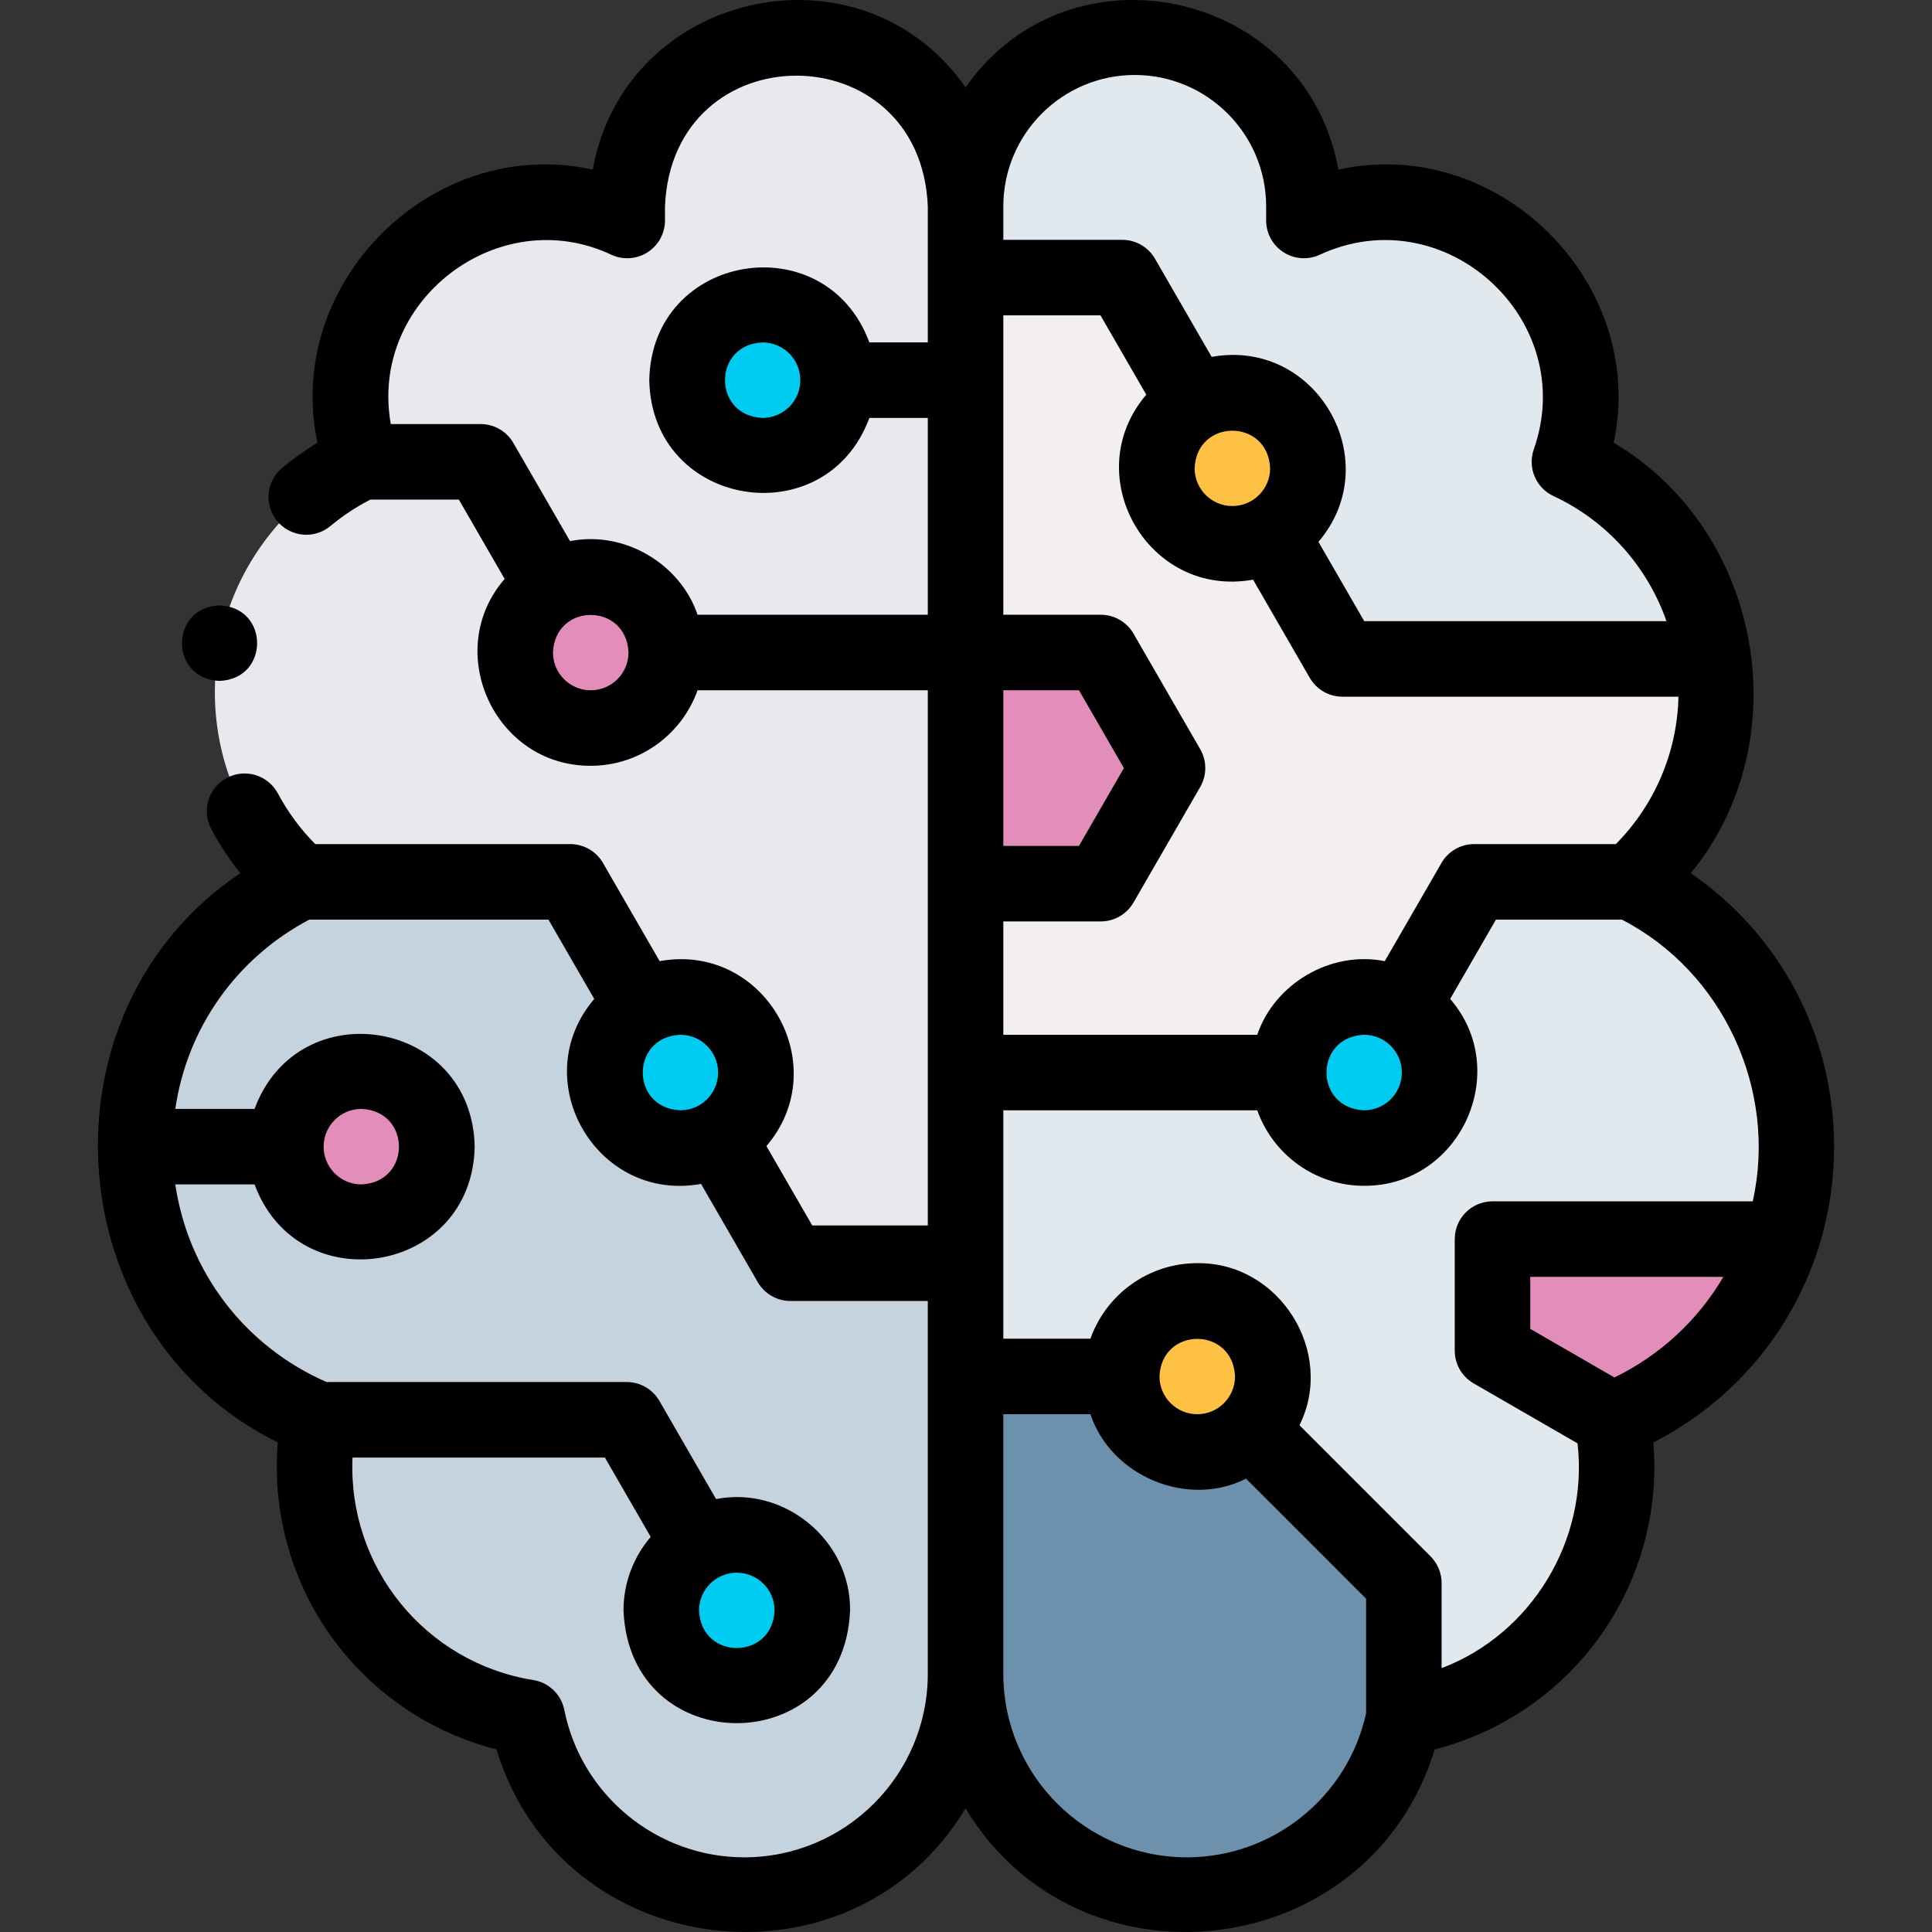 <?xml version="1.0"?>
<svg xmlns="http://www.w3.org/2000/svg" xmlns:xlink="http://www.w3.org/1999/xlink" xmlns:svgjs="http://svgjs.com/svgjs" version="1.1" width="512" height="512" x="0" y="0" viewBox="0 0 511.628 511.628" style="enable-background:new 0 0 512 512" xml:space="preserve"><rect x="0" y="0" width="511.628" height="511.628" fill="#333333" stroke="none"/><g><g xmlns="http://www.w3.org/2000/svg"><g clip-rule="evenodd" fill-rule="evenodd"><ellipse cx="201.937" cy="100.676" fill="#00ccf2" rx="20" ry="20" transform="matrix(.974 -.228 .228 .974 -17.625 48.649)" data-original="#00ccf2" style=""/><ellipse cx="156.437" cy="172.796" fill="#e38eba" rx="20" ry="20" transform="matrix(.974 -.228 .228 .974 -35.25 40.18)" data-original="#e38eba" style=""/><ellipse cx="180.168" cy="284.026" fill="#00ccf2" rx="20" ry="20" transform="matrix(.707 -.707 .707 .707 -148.067 210.587)" data-original="#00ccf2" style=""/><ellipse cx="95.7" cy="303.655" fill="#e38eba" rx="20" ry="20" transform="matrix(.707 -.707 .707 .707 -186.687 156.608)" data-original="#e38eba" style=""/><circle cx="195.113" cy="426.479" fill="#00ccf2" r="20" data-original="#00ccf2" style=""/><circle cx="317.053" cy="364.509" fill="#ffc144" r="20" data-original="#ffc144" style=""/><ellipse cx="361.229" cy="284.026" fill="#00ccf2" rx="20" ry="20" transform="matrix(.378 -.926 .926 .378 -38.282 511.067)" data-original="#00ccf2" style=""/><path d="m471.778 328.137h-76.535v29.547l31.694 18.299c21.121-8.547 37.647-26.073 44.841-47.846z" fill="#e38eba" data-original="#e38eba" style=""/><path d="m291.507 234.01 17.671-30.607-17.671-30.607h-35.809v61.214z" fill="#e38eba" data-original="#e38eba" style=""/><ellipse cx="326.351" cy="124.006" fill="#ffc144" rx="20" ry="20" transform="matrix(.707 -.707 .707 .707 7.901 267.086)" data-original="#ffc144" style=""/><path d="m160.168 284.026c0-7.402 4.021-13.865 9.999-17.324l-.743-1.287-18.41-31.886h-5.231-66.27c-25.943 12.671-43.815 39.309-43.815 70.125 0 32.738 20.171 60.76 48.76 72.329-.759 4.042-1.16 8.21-1.16 12.472 0 33.414 24.389 61.127 56.335 66.321 5.353 26.846 29.045 47.079 57.465 47.079 32.364 0 58.6-26.236 58.6-58.6v-108.733h-4.5-41.876l-18.409-31.886-.743-1.287c-2.942 1.702-6.358 2.677-10.002 2.677-11.046-.001-20-8.955-20-20zm-64.468-.371c11.046 0 20 8.954 20 20s-8.954 20-20 20-20-8.954-20-20 8.954-20 20-20zm79.413 142.824c0-11.046 8.954-20 20-20s20 8.954 20 20-8.954 20-20 20-20-8.954-20-20z" fill="#c5d3de" data-original="#c5d3de" style=""/><path d="m146.435 155.472c2.942-1.702 6.358-2.676 10.001-2.676 11.046 0 20 8.954 20 20s-8.954 20-20 20-20-8.954-20-20c.001-7.403 4.022-13.866 9.999-17.324zm-66.922 78.058h71.501l9.205 15.943 9.948 17.229c2.942-1.702 6.358-2.676 10.001-2.676 11.046 0 20 8.954 20 20 0 7.402-4.021 13.865-9.998 17.323l.743 1.287 18.409 31.886h6.746 39.631v-100.512-61.214-118.141c0-24.64-20.16-44.8-44.8-44.8s-44.8 20.16-44.8 44.8v3.728c-6.571-3.033-13.887-4.729-21.6-4.729-28.498 0-51.6 23.102-51.6 51.6 0 5.973 1.019 11.708 2.885 17.044-22.963 10.685-38.885 33.959-38.885 60.956-.001 20.006 8.743 37.965 22.614 50.276zm142.424-132.854c0 11.046-8.954 20-20 20s-20-8.954-20-20 8.954-20 20-20c11.045 0 20 8.954 20 20z" fill="#e7e9ef" data-original="#e7e9ef" style=""/><path d="m317.053 344.509c11.046 0 20 8.954 20 20 0 5.523-2.239 10.523-5.858 14.142l1.36 1.36 39.207 39.207v35.558c31.946-5.194 56.335-32.907 56.335-66.321 0-4.262-.402-8.431-1.16-12.472l-31.694-18.299v-29.547h76.534c2.544-7.699 3.92-15.93 3.92-24.483 0-30.816-17.872-57.454-43.815-70.125h-41.499l-9.205 15.943-9.948 17.23c5.977 3.458 9.998 9.921 9.998 17.323 0 11.046-8.954 20-20 20s-20-8.954-20-20h-85.532v50.496 29.987h41.355c.003-11.045 8.957-19.999 20.002-19.999z" fill="#e2e9ee" data-original="#e2e9ee" style=""/><path d="m317.053 384.509c-11.046 0-20-8.954-20-20h-41.355v78.746c0 32.364 26.236 58.6 58.6 58.6 28.42 0 52.112-20.233 57.465-47.079v-35.558l-24.842-24.842-15.725-15.725c-3.62 3.619-8.62 5.858-14.143 5.858z" fill="#6d91ac" data-original="#6d91ac" style=""/><path d="m450.933 174.502h3c-3.02-23.206-17.88-42.691-38.32-52.202 1.867-5.336 2.885-11.071 2.885-17.044 0-28.498-23.102-51.6-51.6-51.6-7.713 0-15.029 1.695-21.6 4.729v-3.728c0-24.64-20.16-44.8-44.8-44.8s-44.8 20.16-44.8 44.8v18.853h4.125 37.375l9.205 15.943 9.947 17.23c2.942-1.702 6.358-2.676 10.001-2.676 11.046 0 20 8.954 20 20 0 7.402-4.021 13.865-9.998 17.323l.743 1.287 18.41 31.886h95.427z" fill="#e2e9ee" data-original="#e2e9ee" style=""/><path d="m453.933 174.502h-3-95.428l-4.839-8.382-14.313-24.791c-2.942 1.702-6.358 2.676-10.002 2.676-11.046 0-20-8.954-20-20 0-7.402 4.021-13.865 9.998-17.323l-.743-1.287-9.205-15.943-9.205-15.943h-18.686-22.812v99.286h35.809l17.671 30.607-17.671 30.607h-35.809v50.016h85.532c0-11.046 8.954-20 20-20 3.644 0 7.059.974 10.001 2.676l.743-1.287 18.41-31.886h41.499c13.871-12.31 22.615-30.27 22.615-50.274 0-2.965-.192-5.887-.565-8.752z" fill="#f3eff0" data-original="#f3eff0" style=""/></g><g><path d="m485.698 303.655c0-29.417-14.255-56.128-37.938-72.41 28.932-35.361 18.765-90.896-20.431-114.003 9.025-42.397-30.592-81.667-72.898-72.328-8.57-47.604-71.049-61.337-98.732-21.785-27.702-39.572-90.176-25.79-98.732 21.785-42.312-9.34-81.923 29.936-72.898 72.327-3.275 1.99-6.407 4.227-9.363 6.69-4.243 3.535-4.817 9.841-1.281 14.084 3.535 4.243 9.841 4.816 14.084 1.281 3.268-2.723 6.821-5.071 10.586-6.997h23.417l12.132 21.013c-16.565 19.067-2.699 49.586 22.795 49.482 13.037 0 24.158-8.359 28.286-20h60.975v141.727h-30.603l-12.133-21.014c18.21-21.329-.478-54.024-28.278-48.98l-15.01-25.998c-1.786-3.094-5.087-5-8.66-5h-67.53c-3.938-3.968-7.259-8.463-9.895-13.406-2.598-4.872-8.655-6.718-13.529-4.117-4.873 2.599-6.716 8.656-4.117 13.529 2.212 4.148 4.78 8.062 7.683 11.715-54.445 36.5-48.865 121.639 9.94 150.744-1.752 20.496 4.92 41.147 18.33 56.718 10.396 12.109 24.264 20.681 39.575 24.571 17.228 56.541 94.027 65.737 124.225 15.605 30.218 50.157 107.014 40.906 124.225-15.605 15.312-3.891 29.18-12.462 39.575-24.571 13.41-15.57 20.083-36.222 18.33-56.718 29.322-14.969 47.87-44.928 47.87-78.339zm-57.79-80.125h-37.525c-3.573 0-6.874 1.906-8.66 5l-15.01 25.998c-14.474-2.867-29.233 6.096-33.77 19.498h-67.245v-30.016h25.809c3.573 0 6.874-1.906 8.66-5l17.671-30.607c1.787-3.094 1.787-6.906 0-10l-17.671-30.607c-1.786-3.094-5.087-5-8.66-5h-25.809v-79.286h25.726l12.132 21.013c-18.209 21.328.479 54.022 28.278 48.979l15.011 25.999c1.786 3.094 5.087 5 8.66 5h88.979c-.32 14.661-6.283 28.642-16.576 39.029zm-56.678 60.495c0 5.514-4.486 10-10 10-13.266-.549-13.262-19.453 0-20 5.514 0 10 4.486 10 10zm-105.532-101.229h20.036l11.897 20.607-11.897 20.607h-20.036zm60.654-48.791c-5.514 0-10-4.486-10-10 .55-13.266 19.452-13.263 20 0-.001 5.514-4.487 10-10 10zm-25.854-114.149c19.188 0 34.8 15.611 34.8 34.8v3.728c0 3.41 1.738 6.586 4.611 8.424 2.872 1.838 6.483 2.084 9.58.655 33.077-15.323 68.785 17.153 56.685 51.535-1.697 4.852.56 10.2 5.22 12.368 14.229 6.621 24.895 18.754 29.917 33.136h-80.032l-12.132-21.013c18.209-21.329-.479-54.024-28.278-48.98l-15.01-25.998c-1.786-3.094-5.087-5-8.66-5h-31.5v-8.854c-.001-19.19 15.61-34.801 34.799-34.801zm-197.005 92.443c-5.862-32.603 28.476-58.935 58.415-44.837 3.096 1.431 6.708 1.182 9.58-.655 2.873-1.838 4.611-5.014 4.611-8.424v-3.728c1.917-46.178 67.7-46.142 69.6 0v36.02h-15.475c-11.59-31.316-57.648-23.816-58.286 10 .641 33.821 46.702 41.311 58.286 10h15.475v52.12h-60.975c-4.535-13.401-19.297-22.365-33.769-19.497l-15.011-25.999c-1.786-3.094-5.087-5-8.66-5zm108.444-11.624c0 5.514-4.486 10-10 10-13.266-.549-13.262-19.453 0-20 5.514 0 10 4.487 10 10zm-55.5 82.121c-5.514 0-10-4.486-10-10 .549-13.266 19.453-13.262 20 0 0 5.513-4.486 10-10 10zm33.731 101.229c0 5.514-4.486 10-10 10-13.266-.549-13.262-19.453 0-20 5.514 0 10 4.486 10 10zm6.93 207.83c-23.105 0-43.148-16.416-47.658-39.033-.816-4.091-4.085-7.246-8.202-7.915-28.62-4.576-49.19-29.935-47.886-58.924h66.833l12.133 21.014c-4.49 5.245-7.205 12.053-7.205 19.482 1.647 39.796 58.357 39.79 60 0 .196-18.521-17.338-33.047-35.483-29.497l-15.011-25.999c-1.786-3.094-5.087-5-8.66-5h-79.486c-21.745-9.492-36.672-29.275-40.048-52.328h20.989c11.59 31.316 57.648 23.816 58.286-10-.641-33.821-46.702-41.311-58.286-10h-20.994c3.106-21.336 16.073-39.865 35.487-50.125h63.333l12.132 21.013c-18.208 21.328.479 54.021 28.277 48.979l15.011 26c1.786 3.094 5.087 5 8.66 5h36.376v98.733c.002 26.798-21.8 48.6-48.598 48.6zm-1.985-75.376c5.514 0 10 4.486 10 10-.549 13.266-19.453 13.262-20 0 0-5.514 4.486-10 10-10zm-109.413-112.824c0-5.514 4.486-10 10-10 13.266.549 13.262 19.453 0 20-5.514 0-10-4.486-10-10zm228.598 188.2c-26.798 0-48.6-21.802-48.6-48.6v-68.746h23.069c5.369 16.244 25.513 24.967 41.213 17.069l31.782 31.782v30.379c-4.862 22.143-24.673 38.116-47.464 38.116zm2.755-117.346c-5.514 0-10-4.486-10-10.001.549-13.265 19.453-13.261 20 0 0 5.515-4.485 10.001-10 10.001zm64.709 67.249v-22.54c0-2.652-1.054-5.195-2.929-7.071l-34.711-34.711c9.622-19.409-5.313-43.21-27.07-42.927-13.037 0-24.159 8.359-28.286 20h-23.069v-60.483h67.246c4.128 11.64 15.249 19.999 28.286 19.999 25.498.104 39.357-30.425 22.795-49.483l12.132-21.013h33.332c26.84 13.806 41.249 45.134 34.672 74.607h-68.918c-5.523 0-10 4.478-10 10v29.547c0 3.572 1.906 6.874 5 8.66l27.516 15.886c2.967 25.856-12.429 50.612-35.996 59.529zm45.77-76.979-22.288-12.868v-13.773h51.133c-6.648 11.329-16.57 20.665-28.845 26.641z" fill="#000000" data-original="#000000" style=""/><path d="m58.143 180.317c13.268-.528 13.258-19.476 0-20h-.007c-13.268.53-13.25 19.478.007 20z" fill="#000000" data-original="#000000" style=""/></g></g></g></svg>

